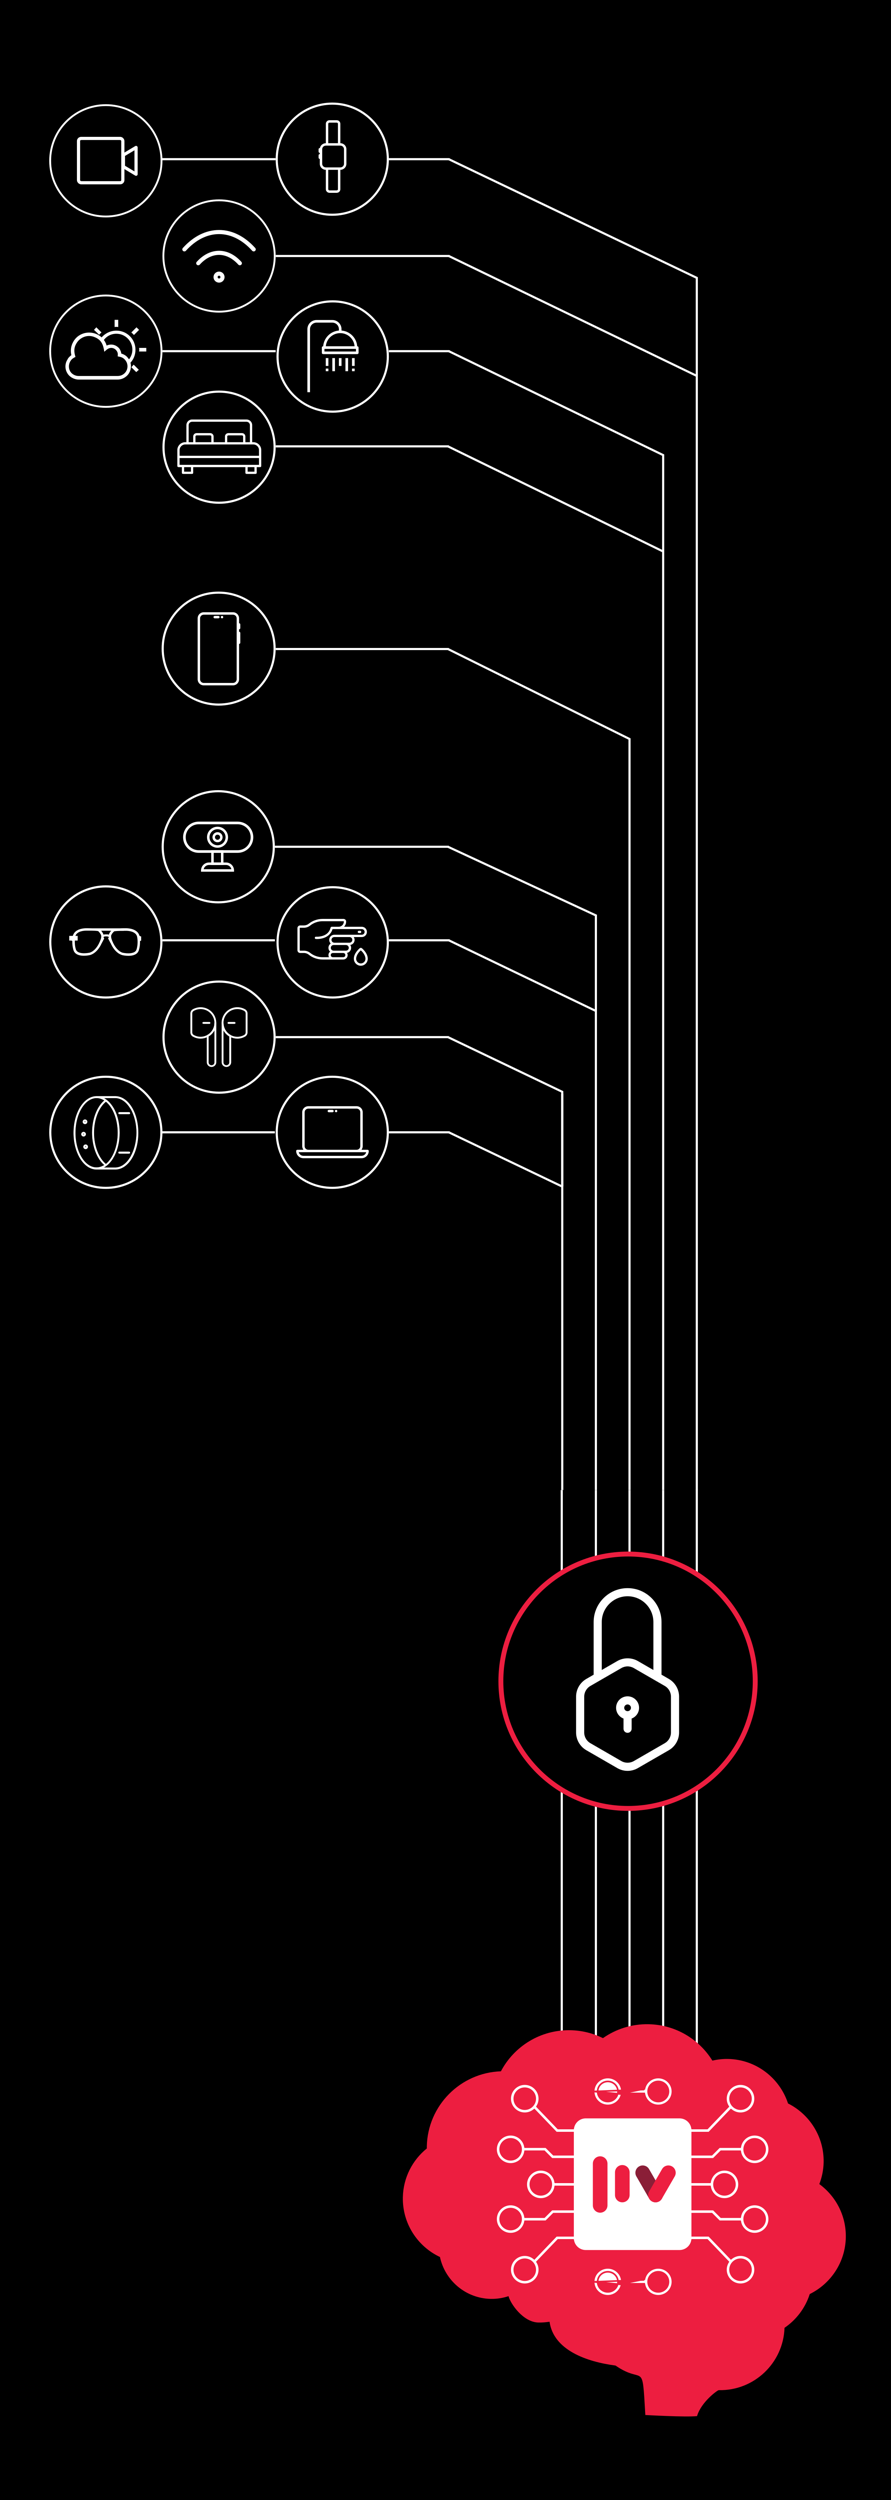 <svg width="1086" height="3047" viewBox="0 0 1086 3047" fill="none" xmlns="http://www.w3.org/2000/svg">
<rect width="1086" height="3047" fill="black"/>
<circle cx="405.497" cy="1148.5" r="67.203" stroke="white" stroke-width="2.588"/>
<path d="M418.399 1169.42C419.657 1169.42 420.874 1168.97 421.837 1168.15C422.8 1167.34 423.447 1166.2 423.663 1164.95C423.88 1163.7 423.652 1162.41 423.02 1161.32C425.05 1160.9 426.74 1159.48 427.521 1157.54C428.302 1155.61 428.073 1153.4 426.911 1151.67C429.007 1151.36 430.8 1149.99 431.666 1148.04C432.532 1146.08 432.351 1143.82 431.184 1142.03H441.003C443.219 1142.03 445.266 1140.84 446.374 1138.9C447.482 1136.97 447.482 1134.58 446.374 1132.64C445.266 1130.7 443.219 1129.51 441.003 1129.51H419.336C420.983 1127.8 421.904 1125.5 421.902 1123.11C421.899 1122.26 421.564 1121.45 420.97 1120.86C420.377 1120.26 419.573 1119.92 418.735 1119.92H393.094C386.982 1119.93 381.051 1122.02 376.257 1125.85C374.625 1127.15 372.604 1127.86 370.52 1127.87H365.84C364.962 1127.87 364.121 1128.22 363.501 1128.85C362.88 1129.47 362.532 1130.32 362.531 1131.21V1158.12C362.532 1159.01 362.881 1159.86 363.501 1160.48C364.122 1161.11 364.963 1161.46 365.84 1161.46H370.521C372.603 1161.46 374.624 1162.18 376.256 1163.48C381.049 1167.32 386.983 1169.41 393.099 1169.42L418.399 1169.42ZM418.399 1166.6H405.674C404.762 1166.6 403.919 1166.11 403.463 1165.32C403.008 1164.52 403.008 1163.54 403.463 1162.74C403.919 1161.94 404.762 1161.45 405.674 1161.45H418.399C419.311 1161.45 420.155 1161.94 420.61 1162.74C421.066 1163.54 421.066 1164.52 420.61 1165.32C420.155 1166.11 419.311 1166.6 418.399 1166.6ZM421.779 1158.63H406.529C405.33 1158.6 404.233 1157.94 403.641 1156.89C403.05 1155.83 403.05 1154.54 403.641 1153.49C404.233 1152.43 405.33 1151.77 406.529 1151.74H421.779C422.979 1151.77 424.075 1152.43 424.667 1153.49C425.259 1154.54 425.259 1155.83 424.667 1156.89C424.075 1157.94 422.979 1158.6 421.779 1158.63ZM429.417 1145.48C429.417 1146.39 429.058 1147.27 428.419 1147.91C427.781 1148.55 426.915 1148.92 426.012 1148.92H407.45C406.232 1148.92 405.106 1148.26 404.497 1147.2C403.888 1146.13 403.888 1144.82 404.497 1143.76C405.106 1142.69 406.232 1142.03 407.45 1142.03H426.003H426.003C426.908 1142.03 427.776 1142.4 428.416 1143.04C429.056 1143.69 429.416 1144.56 429.416 1145.48L429.417 1145.48ZM377.994 1161.28C375.867 1159.58 373.233 1158.65 370.52 1158.65H365.84C365.554 1158.65 365.323 1158.41 365.323 1158.12V1131.21C365.323 1131.07 365.377 1130.94 365.474 1130.84C365.57 1130.74 365.702 1130.69 365.84 1130.69H370.52C373.233 1130.68 375.866 1129.76 377.993 1128.06C382.291 1124.62 387.613 1122.75 393.098 1122.74H418.738C418.836 1122.74 418.931 1122.78 419.001 1122.85C419.071 1122.92 419.11 1123.01 419.11 1123.11C419.108 1124.81 418.442 1126.43 417.255 1127.63C416.068 1128.83 414.459 1129.51 412.779 1129.51H404.292C403.65 1129.51 403.09 1129.95 402.936 1130.58C401.699 1135.65 398.397 1139.04 393.126 1140.66C390.56 1141.43 387.883 1141.75 385.211 1141.6C384.442 1141.53 383.762 1142.11 383.694 1142.89C383.626 1143.66 384.194 1144.35 384.964 1144.42C387.963 1144.59 390.97 1144.25 393.852 1143.39C399.716 1141.61 403.671 1137.8 405.351 1132.33H440.998C442.216 1132.33 443.342 1132.99 443.951 1134.05C444.56 1135.12 444.56 1136.43 443.951 1137.5C443.342 1138.56 442.216 1139.22 440.998 1139.22H407.452C405.798 1139.22 404.213 1139.88 403.049 1141.07C401.884 1142.25 401.237 1143.86 401.251 1145.53C401.265 1147.2 401.939 1148.79 403.123 1149.96C401.525 1151.02 400.502 1152.76 400.351 1154.69C400.2 1156.61 400.938 1158.5 402.35 1159.8C401.367 1160.59 400.69 1161.71 400.44 1162.95C400.189 1164.19 400.381 1165.49 400.981 1166.6H393.101C387.616 1166.59 382.294 1164.72 377.996 1161.28L377.994 1161.28Z" fill="white"/>
<path d="M437.311 1137.18H438.832C439.22 1137.21 439.601 1137.07 439.885 1136.81C440.17 1136.54 440.331 1136.17 440.331 1135.77C440.331 1135.38 440.17 1135.01 439.885 1134.74C439.601 1134.47 439.22 1134.34 438.832 1134.37H437.311C436.581 1134.42 436.016 1135.03 436.016 1135.77C436.016 1136.51 436.581 1137.13 437.311 1137.18Z" fill="white"/>
<path d="M441.044 1155.62C440.304 1155 439.23 1155 438.491 1155.62C436.802 1157.04 431.289 1162.15 431.289 1168.44H431.29C431.29 1171.5 432.905 1174.32 435.528 1175.85C438.151 1177.38 441.383 1177.38 444.006 1175.85C446.629 1174.32 448.245 1171.5 448.245 1168.44C448.245 1162.15 442.733 1157.04 441.044 1155.62H441.044ZM439.767 1174.19C438.259 1174.19 436.814 1173.59 435.748 1172.51C434.682 1171.43 434.083 1169.97 434.082 1168.45C434.082 1167.56 434.363 1163.02 439.767 1158.24C445.172 1163.02 445.453 1167.56 445.453 1168.45C445.45 1169.97 444.85 1171.43 443.785 1172.5C442.719 1173.58 441.274 1174.18 439.768 1174.19L439.767 1174.19Z" fill="white"/>
<circle cx="405.497" cy="434.497" r="67.203" stroke="white" stroke-width="2.588"/>
<path d="M414.659 402.8C403.191 402.8 393.859 412.132 393.859 423.6H397.059C397.059 413.861 404.92 406 414.659 406C424.399 406 432.259 413.861 432.259 423.6H435.459C435.459 412.132 426.128 402.8 414.659 402.8Z" fill="white"/>
<path fill-rule="evenodd" clip-rule="evenodd" d="M385.856 390C379.69 390 374.656 395.034 374.656 401.2V478H377.856V401.2C377.856 396.763 381.419 393.2 385.856 393.2H405.056C409.493 393.2 413.056 396.763 413.056 401.2V404.4H416.256V401.2C416.256 395.034 411.223 390 405.056 390H385.856Z" fill="white"/>
<path fill-rule="evenodd" clip-rule="evenodd" d="M393.858 422C393.432 422 393.024 422.169 392.724 422.471C392.424 422.772 392.256 423.181 392.258 423.606L392.283 430.006C392.286 430.887 393.001 431.599 393.883 431.6H435.457C435.883 431.599 436.291 431.43 436.591 431.129C436.891 430.827 437.059 430.419 437.057 429.994L437.032 423.594C437.029 422.712 436.314 422 435.432 422L393.858 422ZM395.464 425.2H433.839L433.851 428.4H395.476L395.464 425.2Z" fill="white"/>
<path fill-rule="evenodd" clip-rule="evenodd" d="M429.055 436.4V446H432.255V436.4H429.055Z" fill="white"/>
<path fill-rule="evenodd" clip-rule="evenodd" d="M421.055 436.4V452.4H424.255V436.4H421.055Z" fill="white"/>
<path fill-rule="evenodd" clip-rule="evenodd" d="M413.055 436.4V446H416.255V436.4H413.055Z" fill="white"/>
<path fill-rule="evenodd" clip-rule="evenodd" d="M405.055 436.4V452.4H408.255V436.4H405.055Z" fill="white"/>
<path fill-rule="evenodd" clip-rule="evenodd" d="M397.055 436.4V446H400.255V436.4H397.055Z" fill="white"/>
<path fill-rule="evenodd" clip-rule="evenodd" d="M429.055 449.2V452.4H432.255V449.2H429.055Z" fill="white"/>
<path fill-rule="evenodd" clip-rule="evenodd" d="M397.055 449.204V452.404H400.255V449.204H397.055Z" fill="white"/>
<line x1="849.295" y1="338" x2="849.295" y2="1816" stroke="white" stroke-width="2.59"/>
<line x1="808.295" y1="554" x2="808.295" y2="1816" stroke="white" stroke-width="2.59"/>
<circle cx="129" cy="196" r="67.861" stroke="white" stroke-width="2.278"/>
<rect x="95.706" y="168.706" width="54.025" height="54.025" rx="3.233" stroke="white" stroke-width="3.88" stroke-linejoin="round"/>
<path d="M165.834 212.351L150.434 203.111V188.943L165.834 179.703V212.351Z" stroke="white" stroke-width="3.88" stroke-linejoin="round"/>
<mask id="path-21-inside-1_1070_31" fill="white">
<rect x="102.387" y="176.622" width="9.856" height="3.696" rx="1.293"/>
</mask>
<rect x="102.387" y="176.622" width="9.856" height="3.696" rx="1.293" stroke="white" stroke-width="3.696" stroke-linejoin="round" mask="url(#path-21-inside-1_1070_31)"/>
<circle cx="267" cy="312" r="67.861" stroke="white" stroke-width="2.278"/>
<path d="M224.734 303.924C250.081 275.759 283.876 275.759 309.223 303.924M241.632 320.821C256.84 303.924 277.117 303.924 292.325 320.821" stroke="white" stroke-width="5.017" stroke-linecap="round" stroke-linejoin="round"/>
<path d="M266.978 341.943C269.311 341.943 271.203 340.052 271.203 337.719C271.203 335.386 269.311 333.495 266.978 333.495C264.645 333.495 262.754 335.386 262.754 337.719C262.754 340.052 264.645 341.943 266.978 341.943Z" stroke="white" stroke-width="5.017" stroke-linecap="round" stroke-linejoin="round"/>
<circle cx="129" cy="428" r="67.861" stroke="white" stroke-width="2.278"/>
<path d="M147.856 430.916C150.995 431.858 153.819 433.427 155.703 435.938C161.038 441.901 160.724 451.003 155.703 456.965C152.564 460.418 148.17 462.615 143.463 462.615H95.758C91.678 462.615 87.598 460.732 84.773 458.221C79.123 452.885 78.182 444.411 82.262 438.134C83.203 435.937 85.086 434.368 86.97 432.798C85.714 427.463 86.342 421.813 89.166 416.791C94.502 406.748 106.742 402.667 117.414 407.061C123.377 409.572 128.085 414.594 129.968 421.185C131.851 420.243 133.734 419.929 135.617 419.929C139.383 419.929 142.836 421.812 145.347 424.637C146.602 426.52 147.544 428.403 147.858 430.914L147.856 430.916ZM152.564 438.763C150.053 435.624 147.229 434.997 143.463 434.369C143.777 431.544 143.777 429.347 141.58 426.836C140.01 424.953 137.814 424.012 135.617 424.012C131.851 424.012 129.654 426.523 127.143 428.72C125.887 420.56 124.004 414.282 115.216 410.83C107.056 407.378 97.641 410.83 93.247 418.363C89.794 424.012 90.108 429.034 91.991 434.996C89.48 436.252 87.283 437.507 85.714 440.332C82.89 445.04 83.517 451.317 87.597 455.083C89.794 456.966 92.619 458.222 95.757 458.222H143.462C146.914 458.222 150.053 456.966 152.563 454.142C156.329 449.748 156.329 443.157 152.563 438.764L152.564 438.763Z" fill="white"/>
<path d="M162.922 444.412L169.199 450.689L166.061 453.513L160.098 447.55C161.039 446.609 161.981 445.353 162.922 444.412Z" fill="white"/>
<path d="M169.512 424.012H178.3V428.406H169.512C169.826 426.837 169.826 425.582 169.512 424.012Z" fill="white"/>
<path d="M160.098 405.181L166.375 398.904L169.513 402.042L163.236 408.319C162.295 407.064 161.039 406.122 160.098 405.181Z" fill="white"/>
<path d="M139.703 398.589V389.801H144.097V398.589C142.528 398.275 141.273 398.275 139.703 398.589Z" fill="white"/>
<path d="M120.863 408.005L114.586 402.042L117.41 398.904L123.687 405.181C122.746 406.122 121.49 407.064 120.863 408.005Z" fill="white"/>
<path fill-rule="evenodd" clip-rule="evenodd" d="M141.898 402.983C154.766 402.983 165.123 413.34 165.123 426.208C165.123 432.799 162.612 438.448 158.532 442.528C158.218 441.272 157.591 440.017 156.649 438.762C159.473 435.31 161.357 430.915 161.357 426.208C161.357 415.537 152.569 406.75 141.899 406.75C135.308 406.75 129.659 409.889 126.207 414.91C125.266 413.655 124.324 412.713 123.383 411.772C127.777 406.436 134.368 402.983 141.9 402.983L141.898 402.983Z" fill="white"/>
<circle cx="405" cy="194" r="67.706" stroke="white" stroke-width="2.588"/>
<path d="M414.849 174.526V150.928C414.849 149.754 414.383 148.628 413.553 147.799C412.723 146.969 411.597 146.503 410.424 146.503H401.575C400.401 146.503 399.275 146.969 398.446 147.799C397.617 148.628 397.15 149.754 397.15 150.928V174.526C395.447 174.529 393.796 175.121 392.479 176.202C391.162 177.282 390.259 178.785 389.923 180.455C389.874 180.442 389.826 180.432 389.776 180.426C388.961 180.426 388.301 181.086 388.301 181.9V184.85C388.301 185.241 388.456 185.617 388.733 185.893C389.009 186.17 389.385 186.325 389.776 186.325V187.8C388.961 187.8 388.301 188.46 388.301 189.275V192.225C388.301 192.616 388.456 192.991 388.733 193.268C389.009 193.544 389.385 193.7 389.776 193.7V199.599C389.778 201.554 390.556 203.429 391.938 204.812C393.321 206.194 395.195 206.971 397.15 206.974V230.572C397.15 231.746 397.616 232.872 398.446 233.701C399.276 234.531 400.402 234.997 401.575 234.997H410.424C411.598 234.997 412.724 234.531 413.553 233.701C414.383 232.871 414.849 231.745 414.849 230.572V206.974C416.804 206.971 418.678 206.194 420.061 204.812C421.443 203.429 422.221 201.554 422.223 199.599V181.9C422.221 179.945 421.443 178.071 420.061 176.688C418.678 175.306 416.804 174.529 414.849 174.526V174.526ZM400.1 150.928C400.1 150.113 400.76 149.453 401.575 149.453H410.424C410.815 149.453 411.191 149.608 411.467 149.885C411.744 150.161 411.899 150.536 411.899 150.928V174.526H400.1V150.928ZM411.899 230.572C411.899 230.963 411.744 231.339 411.467 231.615C411.191 231.892 410.815 232.047 410.424 232.047H401.575C400.76 232.047 400.1 231.387 400.1 230.572V206.974H411.899V230.572ZM419.274 199.599C419.274 200.773 418.807 201.899 417.978 202.728C417.148 203.558 416.022 204.024 414.849 204.024H397.15C395.977 204.024 394.851 203.558 394.021 202.728C393.192 201.899 392.725 200.773 392.725 199.599V181.901C392.725 180.727 393.192 179.601 394.021 178.772C394.851 177.942 395.977 177.476 397.15 177.476H414.849C416.022 177.476 417.148 177.942 417.978 178.772C418.807 179.601 419.274 180.727 419.274 181.901V199.599Z" fill="white"/>
<circle cx="267" cy="545" r="67.706" stroke="white" stroke-width="2.588"/>
<path d="M216.133 548.582V567.936C216.133 568.71 216.742 569.318 217.515 569.318H221.663V576.231C221.663 577.004 222.271 577.613 223.045 577.613H234.104C234.878 577.613 235.486 577.004 235.486 576.231V569.318H299.076V576.231C299.076 577.004 299.684 577.613 300.458 577.613H311.518C312.291 577.613 312.9 577.004 312.9 576.231L312.901 569.318H317.048C317.822 569.318 318.43 568.71 318.43 567.936V548.582C318.43 543.246 314.089 538.906 308.753 538.906H307.371V518.17C307.371 514.354 304.275 511.257 300.459 511.257H234.104C230.288 511.257 227.191 514.354 227.191 518.17V538.906H225.809C220.473 538.906 216.133 543.246 216.133 548.582H216.133ZM232.722 574.847H224.428V569.318H232.722V574.847ZM310.135 574.847H301.841V569.318H310.135V574.847ZM315.665 566.553H218.896V558.258H315.663L315.665 566.553ZM229.956 518.17C229.956 515.875 231.808 514.023 234.103 514.023H300.458C302.753 514.023 304.605 515.875 304.605 518.17V538.906H299.076V531.994C299.076 529.699 297.224 527.847 294.929 527.847H278.34C276.045 527.847 274.193 529.699 274.193 531.994V538.906H260.369V531.994C260.369 529.699 258.517 527.847 256.222 527.847H239.633C237.338 527.847 235.486 529.699 235.486 531.994L235.485 538.906H229.956L229.956 518.17ZM296.311 531.994V538.906H276.957V531.994C276.957 531.22 277.565 530.612 278.339 530.612H294.928C295.703 530.612 296.311 531.22 296.311 531.994H296.311ZM257.604 531.994V538.906H238.25V531.994C238.25 531.22 238.859 530.612 239.633 530.612H256.221C256.996 530.612 257.604 531.22 257.604 531.994H257.604ZM225.808 541.67H308.752C312.568 541.67 315.665 544.767 315.665 548.583V555.495H218.897V548.583C218.897 544.767 221.993 541.67 225.809 541.67H225.808Z" fill="white"/>
<circle cx="266.5" cy="790.5" r="68.206" stroke="white" stroke-width="2.588"/>
<path d="M292.898 765.484V761.027C292.898 760.633 292.741 760.255 292.463 759.976C292.184 759.698 291.806 759.541 291.412 759.541V753.599C291.41 751.63 290.627 749.742 289.234 748.349C287.842 746.957 285.954 746.174 283.984 746.171H248.33C246.361 746.174 244.473 746.957 243.08 748.349C241.688 749.742 240.905 751.63 240.902 753.599V827.878C240.905 829.847 241.688 831.736 243.08 833.128C244.473 834.52 246.361 835.304 248.33 835.306H283.984C285.954 835.304 287.842 834.52 289.234 833.128C290.627 831.736 291.41 829.847 291.412 827.878V784.796C291.806 784.796 292.184 784.64 292.463 784.361C292.741 784.083 292.898 783.705 292.898 783.311V771.426C292.898 771.032 292.741 770.654 292.463 770.375C292.184 770.097 291.806 769.94 291.412 769.94V766.969C291.806 766.969 292.184 766.813 292.463 766.534C292.741 766.256 292.898 765.878 292.898 765.484ZM288.441 827.878C288.441 829.06 287.972 830.194 287.136 831.03C286.3 831.865 285.166 832.335 283.985 832.335H248.33C247.149 832.335 246.014 831.866 245.179 831.03C244.343 830.194 243.874 829.06 243.874 827.878V753.599C243.874 752.417 244.343 751.283 245.179 750.447C246.015 749.612 247.149 749.142 248.33 749.142H283.985C285.166 749.142 286.301 749.612 287.136 750.447C287.972 751.283 288.441 752.417 288.441 753.599V827.878Z" fill="white"/>
<path d="M266.157 750.628H261.7C260.88 750.628 260.215 751.293 260.215 752.114C260.215 752.934 260.88 753.599 261.7 753.599H266.157C266.978 753.599 267.643 752.934 267.643 752.114C267.643 751.293 266.978 750.628 266.157 750.628Z" fill="white"/>
<path d="M272.1 752.114C272.1 752.934 271.435 753.599 270.614 753.599C269.794 753.599 269.129 752.934 269.129 752.114C269.129 751.293 269.794 750.628 270.614 750.628C271.435 750.628 272.1 751.293 272.1 752.114Z" fill="white"/>
<circle cx="129" cy="1148" r="67.706" stroke="white" stroke-width="2.588"/>
<path d="M169.891 1140.18C168.853 1136.59 165.927 1133.95 161.396 1132.44C158.092 1131.4 154.883 1131.3 154.033 1131.3H151.201C149.691 1131.3 148.18 1131.3 146.576 1131.4L112.217 1131.4C110.706 1131.4 109.102 1131.3 107.591 1131.3H104.759C103.91 1131.3 100.701 1131.4 97.397 1132.44C92.96 1133.85 90.034 1136.5 88.901 1140.18C88.807 1140.37 88.429 1141.12 86.731 1141.31V1146.22C86.731 1146.22 87.58 1146.31 88.146 1146.97C88.052 1150.09 88.335 1154.05 89.562 1158.02C90.506 1161.13 93.526 1164.81 102.305 1164.81C105.892 1164.81 109.008 1164.15 109.385 1164.06C110.234 1163.87 118.352 1162.08 124.016 1149.43V1149.52L127.037 1143.76C127.037 1143.76 126.848 1143.29 126.282 1142.73C126.282 1142.44 126.376 1142.16 126.376 1141.88C126.565 1141.59 127.32 1141.22 129.397 1141.22C131.568 1141.22 132.229 1141.59 132.418 1141.88C132.418 1142.16 132.512 1142.44 132.512 1142.73C131.851 1143.29 131.757 1143.76 131.757 1143.76L134.778 1149.52V1149.33C140.346 1162.17 148.559 1163.96 149.408 1164.15C149.785 1164.25 152.901 1164.91 156.488 1164.91C165.266 1164.91 168.287 1161.23 169.231 1158.11C170.458 1154.15 170.742 1150.18 170.647 1147.07C171.213 1146.5 172.062 1146.31 172.062 1146.31V1141.31C170.364 1141.12 169.986 1140.27 169.892 1140.18L169.891 1140.18H169.891ZM123.45 1140.84C123.45 1142.73 122.977 1144.14 122.977 1144.14C121.467 1148.58 118.73 1154.71 114.01 1158.49C111.178 1160.76 109.007 1161.13 109.007 1161.13H108.913C108.913 1161.13 105.892 1161.79 102.4 1161.79C99.851 1161.79 97.774 1161.42 96.17 1160.76C94.282 1160 93.055 1158.77 92.488 1157.07C90.034 1149.24 91.733 1141.4 91.827 1140.93C93.715 1134.42 103.626 1134.23 104.759 1134.23H112.027C117.313 1134.32 119.201 1134.7 119.673 1134.8C123.071 1138.1 123.26 1140.08 123.354 1140.46L123.45 1140.84H123.45ZM129.396 1138.76C129.113 1138.76 127.226 1138.67 126.187 1139.14C125.81 1138.01 125.055 1136.4 123.355 1134.33H135.532C133.833 1136.31 132.983 1137.91 132.7 1139.14C131.567 1138.67 129.774 1138.76 129.396 1138.76H129.396ZM166.399 1157.17C165.833 1158.87 164.7 1160.09 162.717 1160.85C161.113 1161.51 158.942 1161.89 156.487 1161.89C152.995 1161.89 149.974 1161.23 149.974 1161.23H149.88C149.88 1161.23 147.614 1160.85 144.877 1158.58C140.157 1154.71 137.325 1148.67 135.91 1144.24C135.91 1144.24 135.438 1142.82 135.438 1140.93V1140.74C135.438 1140.46 135.627 1138.38 139.119 1135.08C139.591 1134.98 141.479 1134.61 146.765 1134.51H150.918V1134.42H154.033C155.165 1134.42 165.077 1134.61 166.964 1141.12C167.154 1141.5 168.853 1149.33 166.399 1157.17L166.399 1157.17V1157.17Z" fill="white"/>
<path d="M94.649 1140.6H84.406V1146.3H94.649V1140.6Z" fill="white"/>
<circle cx="266" cy="1032" r="67.706" stroke="white" stroke-width="2.588"/>
<path d="M289.703 1039.4H242.175C231.686 1039.4 223.152 1030.87 223.152 1020.38C223.152 1009.89 231.686 1001.36 242.175 1001.36H289.703C300.192 1001.36 308.726 1009.89 308.726 1020.38C308.726 1030.87 300.192 1039.4 289.703 1039.4ZM242.175 1004.56C233.451 1004.56 226.354 1011.65 226.354 1020.38C226.354 1029.1 233.451 1036.2 242.175 1036.2H289.703C298.427 1036.2 305.525 1029.1 305.525 1020.38C305.525 1011.65 298.427 1004.56 289.703 1004.56H242.175Z" fill="white"/>
<path d="M285.249 1062.39H245.031V1060.87C245.031 1055.52 249.386 1051.16 254.74 1051.16H275.541C280.894 1051.16 285.249 1055.52 285.249 1060.87V1062.39ZM248.239 1059.35H282.041C281.352 1056.4 278.699 1054.2 275.541 1054.2H254.74C251.581 1054.2 248.928 1056.4 248.239 1059.35Z" fill="white"/>
<path d="M265.134 1033.2C258.066 1033.2 252.316 1027.45 252.316 1020.38C252.316 1013.31 258.066 1007.56 265.134 1007.56C272.202 1007.56 277.952 1013.31 277.952 1020.38C277.952 1027.45 272.202 1033.2 265.134 1033.2ZM265.134 1010.6C259.739 1010.6 255.35 1014.98 255.35 1020.38C255.35 1025.77 259.739 1030.16 265.134 1030.16C270.529 1030.16 274.918 1025.77 274.918 1020.38C274.918 1014.98 270.529 1010.6 265.134 1010.6Z" fill="white"/>
<path d="M265.142 1026.54C261.742 1026.54 258.977 1023.78 258.977 1020.38C258.977 1016.98 261.742 1014.21 265.142 1014.21C268.541 1014.21 271.307 1016.98 271.307 1020.38C271.307 1023.78 268.541 1026.54 265.142 1026.54ZM265.142 1017.25C263.415 1017.25 262.011 1018.65 262.011 1020.38C262.011 1022.1 263.415 1023.51 265.142 1023.51C266.868 1023.51 268.273 1022.1 268.273 1020.38C268.273 1018.65 266.868 1017.25 265.142 1017.25Z" fill="white"/>
<path d="M272.361 1054.2H257.449V1036.22H272.361V1054.2ZM260.483 1051.16H269.327V1039.26H260.483V1051.16Z" fill="white"/>
<circle cx="267" cy="1264" r="67.706" stroke="white" stroke-width="2.588"/>
<path d="M275.98 1300.36C274.437 1300.36 272.955 1299.75 271.863 1298.66C270.77 1297.57 270.156 1296.09 270.156 1294.55V1246.69C270.156 1246.06 270.666 1245.55 271.294 1245.55C271.922 1245.55 272.431 1246.06 272.431 1246.69C272.432 1249.71 273.245 1252.68 274.786 1255.28C276.327 1257.88 278.539 1260.02 281.191 1261.48C281.552 1261.68 281.774 1262.06 281.771 1262.48V1294.55C281.773 1296.09 281.165 1297.56 280.08 1298.65C278.993 1299.74 277.519 1300.36 275.98 1300.36V1300.36H275.98ZM272.397 1255.75V1294.55C272.342 1295.52 272.69 1296.47 273.358 1297.18C274.026 1297.88 274.956 1298.29 275.929 1298.29C276.902 1298.29 277.832 1297.88 278.501 1297.18C279.169 1296.47 279.516 1295.52 279.461 1294.55V1263.14C276.48 1261.36 274.038 1258.8 272.397 1255.74L272.397 1255.75Z" fill="white"/>
<path d="M289.268 1265.84C283.306 1265.84 277.681 1263.08 274.051 1258.35C270.422 1253.62 269.202 1247.47 270.753 1241.71C272.303 1235.95 276.447 1231.25 281.961 1228.98C287.475 1226.72 293.73 1227.15 298.881 1230.15C300.634 1231.2 301.706 1233.09 301.702 1235.13V1258.27C301.71 1260.31 300.637 1262.21 298.881 1263.25C295.96 1264.95 292.644 1265.84 289.268 1265.84L289.268 1265.84ZM289.268 1229.83C288.63 1229.83 287.992 1229.87 287.357 1229.93C283.574 1230.37 280.048 1232.06 277.348 1234.74C274.648 1237.43 272.932 1240.94 272.478 1244.72C271.905 1249.51 273.427 1254.31 276.653 1257.89C279.85 1261.5 284.43 1263.56 289.245 1263.58C292.218 1263.59 295.14 1262.81 297.708 1261.31C298.238 1261 298.675 1260.55 298.977 1260.02C299.279 1259.49 299.434 1258.88 299.426 1258.27V1235.13C299.438 1233.9 298.798 1232.75 297.743 1232.11C295.171 1230.61 292.245 1229.82 289.268 1229.83L289.268 1229.83V1229.83Z" fill="white"/>
<path d="M257.837 1300.36C256.295 1300.36 254.816 1299.75 253.726 1298.66C252.636 1297.57 252.023 1296.09 252.023 1294.55V1262.48C252.022 1262.06 252.25 1261.68 252.615 1261.48C255.263 1260.02 257.471 1257.88 259.01 1255.28C260.548 1252.68 261.361 1249.71 261.363 1246.69C261.363 1246.06 261.872 1245.55 262.5 1245.55C263.129 1245.55 263.638 1246.06 263.638 1246.69V1294.55C263.638 1296.09 263.027 1297.56 261.94 1298.65C260.852 1299.74 259.376 1300.36 257.837 1300.36L257.837 1300.36ZM254.299 1263.14V1294.55C254.244 1295.52 254.591 1296.47 255.259 1297.18C255.928 1297.89 256.858 1298.29 257.831 1298.29C258.804 1298.29 259.734 1297.89 260.402 1297.18C261.07 1296.47 261.418 1295.52 261.363 1294.55V1255.75C259.722 1258.81 257.28 1261.36 254.299 1263.14L254.299 1263.14Z" fill="white"/>
<path d="M244.492 1265.83C241.115 1265.83 237.799 1264.94 234.88 1263.24C233.126 1262.2 232.054 1260.31 232.059 1258.27V1235.13C232.054 1233.09 233.126 1231.2 234.88 1230.15C240.027 1227.16 246.271 1226.74 251.772 1229.01C257.273 1231.28 261.406 1235.98 262.954 1241.72C264.501 1247.47 263.288 1253.61 259.67 1258.33C256.052 1263.06 250.442 1265.83 244.492 1265.83V1265.83H244.492ZM236.029 1232.11C234.966 1232.74 234.32 1233.89 234.333 1235.13V1258.27C234.322 1259.5 234.967 1260.65 236.029 1261.28C238.598 1262.78 241.519 1263.57 244.492 1263.56C249.308 1263.54 253.887 1261.47 257.085 1257.87C260.31 1254.29 261.832 1249.49 261.259 1244.7C260.595 1239.06 257.131 1234.13 252.046 1231.59C246.96 1229.05 240.939 1229.25 236.029 1232.11L236.029 1232.11V1232.11Z" fill="white"/>
<path d="M285.906 1247.83H278.477C277.849 1247.83 277.34 1247.32 277.34 1246.69C277.34 1246.06 277.849 1245.55 278.477 1245.55H285.906C286.534 1245.55 287.043 1246.06 287.043 1246.69C287.043 1247.32 286.534 1247.83 285.906 1247.83Z" fill="white"/>
<path d="M255.277 1247.83H247.848C247.22 1247.83 246.711 1247.32 246.711 1246.69C246.711 1246.06 247.22 1245.55 247.848 1245.55H255.277C255.905 1245.55 256.414 1246.06 256.414 1246.69C256.414 1247.32 255.905 1247.83 255.277 1247.83Z" fill="white"/>
<circle cx="129" cy="1380" r="67.706" stroke="white" stroke-width="2.588"/>
<path d="M103.612 1369.79C102.113 1369.79 100.988 1368.54 100.988 1367.17C100.988 1365.67 102.238 1364.54 103.612 1364.54C104.986 1364.54 106.235 1365.79 106.235 1367.17C106.235 1368.54 105.111 1369.79 103.612 1369.79ZM103.612 1366.29C103.112 1366.29 102.862 1366.67 102.862 1367.04C102.862 1367.54 103.237 1367.79 103.612 1367.79C103.987 1367.79 104.362 1367.42 104.362 1367.04C104.362 1366.67 103.987 1366.29 103.612 1366.29Z" fill="white" stroke="white" stroke-width="0.5"/>
<path d="M101.862 1384.91C100.363 1384.91 99.238 1383.66 99.238 1382.29C99.238 1380.91 100.488 1379.66 101.862 1379.66C103.236 1379.66 104.485 1380.91 104.485 1382.29C104.485 1383.66 103.361 1384.91 101.862 1384.91ZM101.862 1381.41C101.362 1381.41 101.112 1381.79 101.112 1382.16C101.112 1382.54 101.487 1382.91 101.862 1382.91C102.237 1382.91 102.612 1382.54 102.612 1382.16C102.612 1381.79 102.361 1381.41 101.862 1381.41Z" fill="white" stroke="white" stroke-width="0.5"/>
<path d="M104.362 1400.28C102.863 1400.28 101.738 1399.03 101.738 1397.65C101.738 1396.28 102.988 1395.03 104.362 1395.03C105.736 1395.03 106.985 1396.28 106.985 1397.65C106.985 1399.03 105.861 1400.28 104.362 1400.28ZM104.362 1396.78C103.862 1396.78 103.612 1397.15 103.612 1397.53C103.612 1397.9 103.987 1398.28 104.362 1398.28C104.737 1398.28 105.112 1397.9 105.112 1397.53C105.111 1397.15 104.861 1396.78 104.362 1396.78Z" fill="white" stroke="white" stroke-width="0.5"/>
<path d="M157.337 1357.67H145.468C144.968 1357.67 144.469 1357.3 144.469 1356.67C144.469 1356.05 144.844 1355.67 145.468 1355.67H157.337C157.836 1355.67 158.336 1356.05 158.336 1356.67C158.336 1357.3 157.962 1357.67 157.337 1357.67Z" fill="white" stroke="white" stroke-width="0.5"/>
<path d="M157.337 1405.77H145.468C144.968 1405.77 144.469 1405.4 144.469 1404.77C144.469 1404.15 144.844 1403.77 145.468 1403.77H157.337C157.836 1403.77 158.336 1404.15 158.336 1404.77C158.336 1405.4 157.962 1405.77 157.337 1405.77Z" fill="white" stroke="white" stroke-width="0.5"/>
<path fill-rule="evenodd" clip-rule="evenodd" d="M140.969 1336.18H117.731C102.363 1336.18 89.871 1356.17 89.871 1380.66C89.871 1405.15 102.365 1425.14 117.731 1425.14H140.969C156.336 1424.64 168.331 1405.15 168.331 1380.66C168.331 1356.17 156.337 1336.68 140.969 1336.18ZM139.095 1409.02C143.092 1401.27 145.591 1391.4 145.591 1380.53C145.591 1369.79 143.218 1359.92 139.219 1352.17L138.808 1351.39L138.507 1350.87L138.22 1350.43C134.846 1344.68 130.598 1340.43 125.851 1338.06H140.968C147.839 1338.31 154.086 1342.93 158.709 1350.43L159.063 1350.94L159.364 1351.32L159.834 1352.05C163.957 1359.67 166.581 1369.66 166.581 1380.53C166.456 1391.53 163.832 1401.53 159.71 1409.02L159.71 1409.02L159.439 1409.52L159.063 1410.2L158.584 1410.89C154.087 1418.27 147.839 1422.89 140.968 1423.14H125.726C130.598 1420.76 134.846 1416.39 138.219 1410.64C138.215 1410.65 138.431 1410.2 138.431 1410.2L138.844 1409.45L139.095 1409.02ZM129.099 1418.89C120.228 1411.77 114.357 1396.78 114.357 1380.66C114.357 1364.42 120.103 1349.55 129.099 1342.43C137.72 1349.3 143.717 1363.92 143.717 1380.66C143.717 1397.4 137.72 1412.02 129.099 1418.89ZM91.742 1380.66C91.742 1357.17 103.361 1338.06 117.728 1338.06C121.226 1338.06 124.475 1339.18 127.473 1341.18C118.353 1348.8 112.481 1364.04 112.481 1380.53C112.481 1397.03 118.353 1412.39 127.473 1419.89C124.475 1421.89 121.102 1423.01 117.728 1423.01C103.36 1423.14 91.742 1404.15 91.742 1380.66Z" fill="white" stroke="white" stroke-width="0.5"/>
<circle cx="405" cy="1380" r="67.706" stroke="white" stroke-width="2.588"/>
<path d="M448.004 1401.29H440.591C441.567 1400.02 442.099 1398.47 442.104 1396.87V1355.57C442.101 1353.61 441.324 1351.74 439.942 1350.36C438.559 1348.97 436.685 1348.2 434.73 1348.19H375.733C373.779 1348.2 371.904 1348.97 370.521 1350.36C369.139 1351.74 368.362 1353.61 368.359 1355.57V1396.87C368.364 1398.47 368.896 1400.02 369.872 1401.29H362.459C361.645 1401.29 360.984 1401.95 360.984 1402.77C360.987 1405.11 361.92 1407.36 363.579 1409.02C365.238 1410.68 367.488 1411.61 369.834 1411.61H440.629C442.975 1411.61 445.225 1410.68 446.884 1409.02C448.543 1407.36 449.476 1405.11 449.479 1402.77C449.479 1402.37 449.323 1402 449.047 1401.72C448.77 1401.45 448.395 1401.29 448.004 1401.29H448.004ZM371.309 1355.57C371.309 1354.4 371.775 1353.27 372.605 1352.44C373.434 1351.61 374.56 1351.14 375.733 1351.14H434.73C435.903 1351.14 437.029 1351.61 437.858 1352.44C438.688 1353.27 439.154 1354.4 439.154 1355.57V1396.87C439.154 1398.04 438.688 1399.16 437.858 1399.99C437.029 1400.82 435.903 1401.29 434.73 1401.29H375.733C374.56 1401.29 373.434 1400.82 372.605 1399.99C371.775 1399.16 371.309 1398.04 371.309 1396.87L371.309 1355.57H371.309ZM440.629 1408.66H369.834C368.526 1408.66 367.256 1408.23 366.222 1407.43C365.189 1406.63 364.45 1405.51 364.121 1404.24H446.342C446.013 1405.51 445.274 1406.63 444.24 1407.43C443.207 1408.23 441.937 1408.66 440.629 1408.66H440.629Z" fill="white"/>
<path d="M400.811 1355.57H405.236C406.05 1355.57 406.71 1354.91 406.71 1354.09C406.71 1353.28 406.05 1352.62 405.236 1352.62H400.811C399.996 1352.62 399.336 1353.28 399.336 1354.09C399.336 1354.91 399.996 1355.57 400.811 1355.57Z" fill="white"/>
<path d="M411.129 1354.09C411.129 1354.91 410.469 1355.57 409.655 1355.57C408.84 1355.57 408.18 1354.91 408.18 1354.09C408.18 1353.28 408.84 1352.62 409.655 1352.62C410.469 1352.62 411.129 1353.28 411.129 1354.09Z" fill="white"/>
<path d="M197 194H336" stroke="white" stroke-width="2.59"/>
<path d="M197 1380H335" stroke="white" stroke-width="2.59"/>
<path d="M336 312H548" stroke="white" stroke-width="2.59"/>
<path d="M335 1032H547" stroke="white" stroke-width="2.59"/>
<path d="M474 428H548" stroke="white" stroke-width="2.59"/>
<path d="M474 1146H548" stroke="white" stroke-width="2.59"/>
<path d="M474 194H548" stroke="white" stroke-width="2.59"/>
<path d="M547 194L850 339" stroke="white" stroke-width="2.59"/>
<path d="M547 428L809 555" stroke="white" stroke-width="2.59"/>
<path d="M546 1032L727 1116" stroke="white" stroke-width="2.59"/>
<path d="M546 1264L686 1331" stroke="white" stroke-width="2.59"/>
<path d="M547 312L849 458" stroke="white" stroke-width="2.59"/>
<path d="M546 544L808 672" stroke="white" stroke-width="2.59"/>
<path d="M547 1146L726 1232" stroke="white" stroke-width="2.59"/>
<path d="M547 1380L685 1446" stroke="white" stroke-width="2.59"/>
<path d="M546 791L768 901" stroke="white" stroke-width="2.59"/>
<path d="M474 1380H548" stroke="white" stroke-width="2.59"/>
<path d="M336 544H547" stroke="white" stroke-width="2.59"/>
<path d="M336 1264H547" stroke="white" stroke-width="2.59"/>
<path d="M336 791H547" stroke="white" stroke-width="2.59"/>
<path d="M198 428H336" stroke="white" stroke-width="2.59"/>
<path d="M198 1146H335" stroke="white" stroke-width="2.59"/>
<line x1="767.295" y1="900" x2="767.295" y2="1816" stroke="white" stroke-width="2.59"/>
<line x1="726.295" y1="1115" x2="726.295" y2="1816" stroke="white" stroke-width="2.59"/>
<line x1="685.295" y1="1333" x2="685.295" y2="1816" stroke="white" stroke-width="2.59"/>
<line x1="685.295" y1="1330" x2="685.295" y2="1446" stroke="white" stroke-width="2.59"/>
<line x1="684.705" y1="2573" x2="684.705" y2="1816" stroke="white" stroke-width="2.59"/>
<line y1="-1.295" x2="757" y2="-1.295" transform="matrix(-4.37114e-08 -1 -1 4.37114e-08 725 2573)" stroke="white" stroke-width="2.59"/>
<line y1="-1.295" x2="757" y2="-1.295" transform="matrix(-4.37114e-08 -1 -1 4.37114e-08 766 2573)" stroke="white" stroke-width="2.59"/>
<line y1="-1.295" x2="757" y2="-1.295" transform="matrix(-4.37114e-08 -1 -1 4.37114e-08 807 2573)" stroke="white" stroke-width="2.59"/>
<line y1="-1.295" x2="757" y2="-1.295" transform="matrix(-4.37114e-08 -1 -1 4.37114e-08 848 2572)" stroke="white" stroke-width="2.59"/>
<circle cx="765.5" cy="2049" r="155.015" fill="black" stroke="#ED1E40" stroke-width="5.97"/>
<path d="M815.24 2046.21L806.292 2041.04V1976.91C806.292 1954.1 787.737 1935.55 764.929 1935.55C742.121 1935.55 723.565 1954.1 723.565 1976.91V2041.04L714.622 2046.21C706.938 2050.65 702.164 2058.91 702.164 2067.79V2111.49C702.164 2120.36 706.937 2128.63 714.622 2133.07L752.473 2154.92C756.255 2157.11 760.564 2158.26 764.931 2158.26C769.298 2158.26 773.607 2157.11 777.388 2154.92L815.24 2133.07C822.923 2128.64 827.698 2120.37 827.698 2111.49V2067.79C827.698 2058.91 822.926 2050.65 815.24 2046.21L815.24 2046.21ZM733.462 1976.9C733.462 1959.56 747.579 1945.44 764.929 1945.44C782.279 1945.44 796.393 1959.55 796.393 1976.9V2035.32L777.388 2024.35C769.822 2019.98 760.036 2019.98 752.474 2024.35L733.463 2035.32L733.462 1976.9ZM817.799 2111.49C817.799 2116.84 814.923 2121.82 810.29 2124.5L772.439 2146.35C767.88 2148.98 761.978 2148.98 757.423 2146.35L719.571 2124.5C714.939 2121.82 712.063 2116.84 712.063 2111.49L712.064 2067.79C712.064 2062.44 714.942 2057.46 719.573 2054.78L757.425 2032.93C759.703 2031.61 762.303 2030.91 764.933 2030.91C767.564 2030.91 770.162 2031.61 772.442 2032.93L810.294 2054.78C814.923 2057.46 817.802 2062.44 817.802 2067.79L817.799 2111.49Z" fill="white"/>
<path d="M764.928 2067.39C757.205 2067.39 750.922 2073.67 750.922 2081.4C750.922 2087.38 754.695 2092.48 759.979 2094.48V2106.94C759.979 2109.68 762.197 2111.89 764.928 2111.89C767.66 2111.89 769.877 2109.67 769.877 2106.94V2094.48C775.162 2092.48 778.934 2087.38 778.934 2081.4C778.934 2073.67 772.651 2067.39 764.928 2067.39ZM764.928 2077.29C767.193 2077.29 769.036 2079.13 769.036 2081.4C769.036 2083.66 767.193 2085.51 764.928 2085.51C762.663 2085.51 760.82 2083.66 760.82 2081.4C760.82 2079.13 762.663 2077.29 764.928 2077.29Z" fill="white"/>
<path d="M1003.89 2635.46C1003.69 2644.78 1001.8 2653.64 998.656 2661.87L998.655 2661.87C1018.66 2676.52 1031.48 2700.32 1030.93 2726.98C1030.29 2757.37 1012.47 2783.33 986.962 2795.89C981.568 2812.85 970.598 2827.24 956.223 2837.03C954.786 2879.98 919.119 2913.91 876.03 2913.01C874.549 2912.98 854.663 2927.35 849.598 2944.63C836.179 2946.12 786.566 2943.31 786.566 2943.31C784.528 2908.44 784.243 2899.71 779.854 2896.37C775.603 2893.14 767.501 2894.97 750.227 2883.02C715.153 2878.47 674.739 2864.31 669.805 2829.63C665.38 2830.3 660.869 2830.69 656.247 2830.59C637.406 2830.2 621.884 2807.13 619.827 2798.45C613.003 2800.72 605.712 2801.94 598.106 2801.78C567.531 2801.15 542.405 2779.39 536.23 2750.73C508.978 2737.91 490.349 2709.99 491.017 2677.94C491.52 2653.83 502.846 2632.51 520.23 2618.44C520.228 2618.21 520.225 2617.98 520.221 2617.74C520.213 2617.17 520.204 2616.59 520.216 2616.01C521.258 2566.07 561.219 2526.09 610.541 2524.4C626.539 2494.01 658.709 2473.57 695.383 2474.33C709.581 2474.63 722.961 2478.09 734.901 2483.99C750.645 2472.93 769.919 2466.59 790.637 2467.02C823.562 2467.71 852.143 2485.33 868.295 2511.39C874.442 2509.98 880.836 2509.21 887.428 2509.35C921.753 2510.07 950.4 2532.7 960.49 2563.59C986.737 2576.78 1004.54 2604.13 1003.89 2635.46Z" fill="#ED1E40"/>
<path d="M785.288 2778.63H784.462H758.725H757.9L757.743 2777.82C756.229 2769.97 749.23 2764 740.826 2764C731.313 2764 723.594 2771.64 723.594 2781L785.288 2778.63ZM785.288 2778.63L785.444 2777.82M785.288 2778.63L785.444 2777.82M785.444 2777.82C786.959 2769.97 793.957 2764 802.362 2764C811.875 2764 819.594 2771.64 819.594 2781C819.594 2790.36 811.875 2798 802.362 2798C793.957 2798 786.958 2792.03 785.442 2784.19L785.286 2783.38H784.46H758.729H757.904M785.444 2777.82L757.904 2783.38M757.904 2783.38L757.747 2784.19M757.904 2783.38L757.747 2784.19M757.747 2784.19C756.231 2792.03 749.23 2798 740.828 2798C731.315 2798 723.596 2790.36 723.594 2781L757.747 2784.19ZM728.434 2781C728.434 2787.77 734.005 2793.25 740.828 2793.25C747.651 2793.25 753.224 2787.77 753.224 2781C753.224 2774.23 747.651 2768.75 740.828 2768.75C734.007 2768.75 728.434 2774.23 728.434 2781ZM789.966 2781C789.966 2787.77 795.539 2793.25 802.362 2793.25C809.183 2793.25 814.757 2787.77 814.757 2781C814.757 2774.23 809.183 2768.75 802.362 2768.75C795.539 2768.75 789.966 2774.23 789.966 2781Z" fill="white" stroke="#ED1E40" stroke-width="2"/>
<path d="M785.288 2546.63H784.462H758.725H757.9L757.743 2545.82C756.229 2537.97 749.23 2532 740.826 2532C731.313 2532 723.594 2539.64 723.594 2549L785.288 2546.63ZM785.288 2546.63L785.444 2545.82M785.288 2546.63L785.444 2545.82M785.444 2545.82C786.959 2537.97 793.957 2532 802.362 2532C811.875 2532 819.594 2539.64 819.594 2549C819.594 2558.36 811.875 2566 802.362 2566C793.957 2566 786.958 2560.03 785.442 2552.19L785.286 2551.38H784.46H758.729H757.904M785.444 2545.82L757.904 2551.38M757.904 2551.38L757.747 2552.19M757.904 2551.38L757.747 2552.19M757.747 2552.19C756.231 2560.03 749.23 2566 740.828 2566C731.315 2566 723.596 2558.36 723.594 2549L757.747 2552.19ZM728.434 2549C728.434 2555.77 734.005 2561.25 740.828 2561.25C747.651 2561.25 753.224 2555.77 753.224 2549C753.224 2542.23 747.651 2536.75 740.828 2536.75C734.007 2536.75 728.434 2542.23 728.434 2549ZM789.966 2549C789.966 2555.77 795.539 2561.25 802.362 2561.25C809.183 2561.25 814.757 2555.77 814.757 2549C814.757 2542.23 809.183 2536.75 802.362 2536.75C795.539 2536.75 789.966 2542.23 789.966 2549Z" fill="white" stroke="#ED1E40" stroke-width="2"/>
<mask id="path-105-inside-2_1070_31" fill="white">
<path fill-rule="evenodd" clip-rule="evenodd" d="M883.016 2643.43C873.864 2643.43 866.225 2650.02 864.57 2658.69L844.75 2658.7V2632.11H869.989L879.258 2622.85H901.332C902.917 2631.61 910.59 2638.28 919.801 2638.28C930.16 2638.28 938.587 2629.85 938.587 2619.5C938.587 2609.13 930.159 2600.71 919.801 2600.71C910.714 2600.71 903.105 2607.21 901.386 2615.8H876.346L867.076 2625.07H844.756V2600.15H864.559L891.017 2572.56C894.216 2575.06 898.224 2576.57 902.588 2576.57C912.947 2576.57 921.374 2568.14 921.374 2557.79C921.374 2547.43 912.947 2539 902.588 2539C892.229 2539 883.799 2547.43 883.799 2557.79C883.799 2561.23 884.748 2564.45 886.375 2567.23L861.561 2593.11H844.451C842.967 2585.51 836.284 2579.78 828.258 2579.78H713.946C705.913 2579.78 699.234 2585.51 697.747 2593.11H680.637L655.822 2567.23C657.449 2564.45 658.395 2561.23 658.395 2557.79C658.395 2547.43 649.965 2539 639.606 2539C629.247 2539 620.821 2547.43 620.821 2557.79C620.821 2568.15 629.248 2576.57 639.606 2576.57C643.97 2576.57 647.981 2575.06 651.173 2572.56L677.635 2600.15H697.438V2625.07H675.118L665.845 2615.8H640.805C639.085 2607.21 631.48 2600.71 622.386 2600.71C612.024 2600.71 603.597 2609.14 603.597 2619.5C603.597 2629.85 612.028 2638.28 622.386 2638.28C631.6 2638.28 639.27 2631.61 640.856 2622.85H662.929L672.198 2632.11H697.434L697.427 2658.7H677.614C675.96 2650.02 668.327 2643.43 659.171 2643.43C648.812 2643.43 640.382 2651.86 640.382 2662.22C640.382 2672.58 648.813 2681.01 659.171 2681.01C668.327 2681.01 675.963 2674.42 677.614 2665.74H697.43V2691.88H672.195L662.926 2701.15H640.852C639.267 2692.39 631.597 2685.72 622.383 2685.72C612.02 2685.72 603.594 2694.15 603.594 2704.5C603.594 2714.86 612.024 2723.29 622.383 2723.29C631.477 2723.29 639.082 2716.79 640.801 2708.2H665.842L675.114 2698.93H697.435V2723.85H677.632L651.17 2751.44C647.978 2748.94 643.967 2747.43 639.603 2747.43C629.244 2747.43 620.817 2755.86 620.817 2766.21C620.817 2776.57 629.244 2785 639.603 2785C649.961 2785 658.392 2776.57 658.392 2766.21C658.392 2762.77 657.443 2759.55 655.819 2756.77L680.633 2730.9H697.744C699.231 2738.49 705.91 2744.23 713.943 2744.23L828.266 2744.22C836.292 2744.22 842.971 2738.49 844.458 2730.89H861.568L886.382 2756.77C884.755 2759.55 883.806 2762.77 883.806 2766.21C883.806 2776.57 892.237 2785 902.595 2785C912.954 2785 921.381 2776.57 921.381 2766.21C921.381 2755.85 912.953 2747.43 902.595 2747.43C898.232 2747.43 894.22 2748.94 891.024 2751.44L864.566 2723.85H844.763V2698.93H867.084L876.353 2708.2H901.393C903.109 2716.79 910.717 2723.29 919.808 2723.29C930.167 2723.29 938.594 2714.86 938.594 2704.5C938.594 2694.14 930.167 2685.71 919.808 2685.71C910.595 2685.71 902.925 2692.39 901.339 2701.15H879.265L869.996 2691.88H844.757V2665.74H864.574C866.225 2674.42 873.863 2681 883.016 2681C893.375 2681 901.802 2672.57 901.802 2662.22C901.802 2651.86 893.375 2643.43 883.016 2643.43ZM659.173 2650.48C652.699 2650.48 647.431 2655.75 647.431 2662.22C647.431 2668.7 652.699 2673.96 659.173 2673.96C665.648 2673.96 670.916 2668.69 670.916 2662.22C670.916 2655.75 665.648 2650.48 659.173 2650.48ZM610.643 2619.49C610.643 2613.02 615.912 2607.75 622.386 2607.75C628.86 2607.75 634.128 2613.02 634.128 2619.49C634.128 2625.97 628.86 2631.24 622.386 2631.24C615.911 2631.24 610.643 2625.97 610.643 2619.49ZM622.386 2692.77C615.912 2692.77 610.643 2698.04 610.643 2704.51C610.643 2710.99 615.911 2716.26 622.386 2716.26C628.86 2716.26 634.128 2710.99 634.128 2704.51C634.128 2698.04 628.86 2692.77 622.386 2692.77ZM914.328 2557.79C914.328 2564.26 909.059 2569.53 902.585 2569.53C896.11 2569.53 890.842 2564.26 890.842 2557.79C890.842 2551.31 896.111 2546.04 902.585 2546.04C909.059 2546.04 914.328 2551.31 914.328 2557.79ZM639.6 2546.04C633.126 2546.04 627.858 2551.31 627.858 2557.78C627.858 2564.26 633.126 2569.53 639.6 2569.53C646.074 2569.53 651.343 2564.26 651.343 2557.78C651.343 2551.31 646.075 2546.04 639.6 2546.04ZM931.542 2619.49C931.542 2625.97 926.274 2631.23 919.799 2631.23C913.325 2631.23 908.06 2625.97 908.057 2619.49C908.057 2613.02 913.325 2607.75 919.799 2607.75C926.274 2607.75 931.542 2613.02 931.542 2619.49ZM639.6 2754.48C633.126 2754.48 627.858 2759.75 627.858 2766.22C627.858 2772.7 633.126 2777.96 639.6 2777.96C646.074 2777.96 651.343 2772.69 651.343 2766.22C651.343 2759.74 646.075 2754.48 639.6 2754.48ZM883.012 2673.97C889.486 2673.97 894.755 2668.7 894.755 2662.22C894.755 2655.75 889.486 2650.48 883.012 2650.48C876.537 2650.48 871.269 2655.75 871.269 2662.22C871.269 2668.7 876.537 2673.97 883.012 2673.97ZM931.542 2704.51C931.542 2710.99 926.274 2716.25 919.799 2716.25C913.325 2716.25 908.06 2710.99 908.057 2704.51C908.057 2698.04 913.325 2692.76 919.799 2692.76C926.274 2692.76 931.542 2698.04 931.542 2704.51ZM902.585 2777.96C909.059 2777.96 914.328 2772.69 914.328 2766.21C914.328 2759.74 909.059 2754.48 902.585 2754.48C896.111 2754.48 890.842 2759.74 890.842 2766.21C890.842 2772.69 896.11 2777.96 902.585 2777.96Z"/>
</mask>
<path fill-rule="evenodd" clip-rule="evenodd" d="M883.016 2643.43C873.864 2643.43 866.225 2650.02 864.57 2658.69L844.75 2658.7V2632.11H869.989L879.258 2622.85H901.332C902.917 2631.61 910.59 2638.28 919.801 2638.28C930.16 2638.28 938.587 2629.85 938.587 2619.5C938.587 2609.13 930.159 2600.71 919.801 2600.71C910.714 2600.71 903.105 2607.21 901.386 2615.8H876.346L867.076 2625.07H844.756V2600.15H864.559L891.017 2572.56C894.216 2575.06 898.224 2576.57 902.588 2576.57C912.947 2576.57 921.374 2568.14 921.374 2557.79C921.374 2547.43 912.947 2539 902.588 2539C892.229 2539 883.799 2547.43 883.799 2557.79C883.799 2561.23 884.748 2564.45 886.375 2567.23L861.561 2593.11H844.451C842.967 2585.51 836.284 2579.78 828.258 2579.78H713.946C705.913 2579.78 699.234 2585.51 697.747 2593.11H680.637L655.822 2567.23C657.449 2564.45 658.395 2561.23 658.395 2557.79C658.395 2547.43 649.965 2539 639.606 2539C629.247 2539 620.821 2547.43 620.821 2557.79C620.821 2568.15 629.248 2576.57 639.606 2576.57C643.97 2576.57 647.981 2575.06 651.173 2572.56L677.635 2600.15H697.438V2625.07H675.118L665.845 2615.8H640.805C639.085 2607.21 631.48 2600.71 622.386 2600.71C612.024 2600.71 603.597 2609.14 603.597 2619.5C603.597 2629.85 612.028 2638.28 622.386 2638.28C631.6 2638.28 639.27 2631.61 640.856 2622.85H662.929L672.198 2632.11H697.434L697.427 2658.7H677.614C675.96 2650.02 668.327 2643.43 659.171 2643.43C648.812 2643.43 640.382 2651.86 640.382 2662.22C640.382 2672.58 648.813 2681.01 659.171 2681.01C668.327 2681.01 675.963 2674.42 677.614 2665.74H697.43V2691.88H672.195L662.926 2701.15H640.852C639.267 2692.39 631.597 2685.72 622.383 2685.72C612.02 2685.72 603.594 2694.15 603.594 2704.5C603.594 2714.86 612.024 2723.29 622.383 2723.29C631.477 2723.29 639.082 2716.79 640.801 2708.2H665.842L675.114 2698.93H697.435V2723.85H677.632L651.17 2751.44C647.978 2748.94 643.967 2747.43 639.603 2747.43C629.244 2747.43 620.817 2755.86 620.817 2766.21C620.817 2776.57 629.244 2785 639.603 2785C649.961 2785 658.392 2776.57 658.392 2766.21C658.392 2762.77 657.443 2759.55 655.819 2756.77L680.633 2730.9H697.744C699.231 2738.49 705.91 2744.23 713.943 2744.23L828.266 2744.22C836.292 2744.22 842.971 2738.49 844.458 2730.89H861.568L886.382 2756.77C884.755 2759.55 883.806 2762.77 883.806 2766.21C883.806 2776.57 892.237 2785 902.595 2785C912.954 2785 921.381 2776.57 921.381 2766.21C921.381 2755.85 912.953 2747.43 902.595 2747.43C898.232 2747.43 894.22 2748.94 891.024 2751.44L864.566 2723.85H844.763V2698.93H867.084L876.353 2708.2H901.393C903.109 2716.79 910.717 2723.29 919.808 2723.29C930.167 2723.29 938.594 2714.86 938.594 2704.5C938.594 2694.14 930.167 2685.71 919.808 2685.71C910.595 2685.71 902.925 2692.39 901.339 2701.15H879.265L869.996 2691.88H844.757V2665.74H864.574C866.225 2674.42 873.863 2681 883.016 2681C893.375 2681 901.802 2672.57 901.802 2662.22C901.802 2651.86 893.375 2643.43 883.016 2643.43ZM659.173 2650.48C652.699 2650.48 647.431 2655.75 647.431 2662.22C647.431 2668.7 652.699 2673.96 659.173 2673.96C665.648 2673.96 670.916 2668.69 670.916 2662.22C670.916 2655.75 665.648 2650.48 659.173 2650.48ZM610.643 2619.49C610.643 2613.02 615.912 2607.75 622.386 2607.75C628.86 2607.75 634.128 2613.02 634.128 2619.49C634.128 2625.97 628.86 2631.24 622.386 2631.24C615.911 2631.24 610.643 2625.97 610.643 2619.49ZM622.386 2692.77C615.912 2692.77 610.643 2698.04 610.643 2704.51C610.643 2710.99 615.911 2716.26 622.386 2716.26C628.86 2716.26 634.128 2710.99 634.128 2704.51C634.128 2698.04 628.86 2692.77 622.386 2692.77ZM914.328 2557.79C914.328 2564.26 909.059 2569.53 902.585 2569.53C896.11 2569.53 890.842 2564.26 890.842 2557.79C890.842 2551.31 896.111 2546.04 902.585 2546.04C909.059 2546.04 914.328 2551.31 914.328 2557.79ZM639.6 2546.04C633.126 2546.04 627.858 2551.31 627.858 2557.78C627.858 2564.26 633.126 2569.53 639.6 2569.53C646.074 2569.53 651.343 2564.26 651.343 2557.78C651.343 2551.31 646.075 2546.04 639.6 2546.04ZM931.542 2619.49C931.542 2625.97 926.274 2631.23 919.799 2631.23C913.325 2631.23 908.06 2625.97 908.057 2619.49C908.057 2613.02 913.325 2607.75 919.799 2607.75C926.274 2607.75 931.542 2613.02 931.542 2619.49ZM639.6 2754.48C633.126 2754.48 627.858 2759.75 627.858 2766.22C627.858 2772.7 633.126 2777.96 639.6 2777.96C646.074 2777.96 651.343 2772.69 651.343 2766.22C651.343 2759.74 646.075 2754.48 639.6 2754.48ZM883.012 2673.97C889.486 2673.97 894.755 2668.7 894.755 2662.22C894.755 2655.75 889.486 2650.48 883.012 2650.48C876.537 2650.48 871.269 2655.75 871.269 2662.22C871.269 2668.7 876.537 2673.97 883.012 2673.97ZM931.542 2704.51C931.542 2710.99 926.274 2716.25 919.799 2716.25C913.325 2716.25 908.06 2710.99 908.057 2704.51C908.057 2698.04 913.325 2692.76 919.799 2692.76C926.274 2692.76 931.542 2698.04 931.542 2704.51ZM902.585 2777.96C909.059 2777.96 914.328 2772.69 914.328 2766.21C914.328 2759.74 909.059 2754.48 902.585 2754.48C896.111 2754.48 890.842 2759.74 890.842 2766.21C890.842 2772.69 896.11 2777.96 902.585 2777.96Z" fill="white" stroke="#ED1E40" stroke-width="4" mask="url(#path-105-inside-2_1070_31)"/>
<path d="M731.514 2696.73C726.584 2696.73 722.594 2692.73 722.594 2687.81V2636.92C722.594 2631.99 726.592 2628 731.514 2628C736.444 2628 740.434 2632 740.434 2636.92V2687.81C740.442 2692.73 736.444 2696.73 731.514 2696.73Z" fill="#ED1E40"/>
<path d="M758.502 2684.09C753.572 2684.09 749.582 2680.09 749.582 2675.17V2647.56C749.582 2642.63 753.58 2638.64 758.502 2638.64C763.432 2638.64 767.422 2642.63 767.422 2647.56V2675.17C767.43 2680.09 763.432 2684.09 758.502 2684.09Z" fill="#ED1E40"/>
<path d="M803.476 2682.88C799.209 2685.34 793.747 2683.89 791.286 2679.61L775.645 2652.52C773.185 2648.25 774.64 2642.79 778.916 2640.33C783.184 2637.87 788.645 2639.32 791.106 2643.6L806.747 2670.69C809.208 2674.96 807.744 2680.42 803.476 2682.88Z" fill="#8A1E37"/>
<path d="M794.566 2682.88C798.834 2685.34 804.296 2683.89 806.757 2679.61L822.397 2652.52C824.858 2648.25 823.403 2642.79 819.127 2640.33C814.859 2637.87 809.398 2639.32 806.937 2643.6L791.296 2670.69C788.835 2674.96 790.299 2680.42 794.566 2682.88Z" fill="#ED1E40"/>
</svg>
